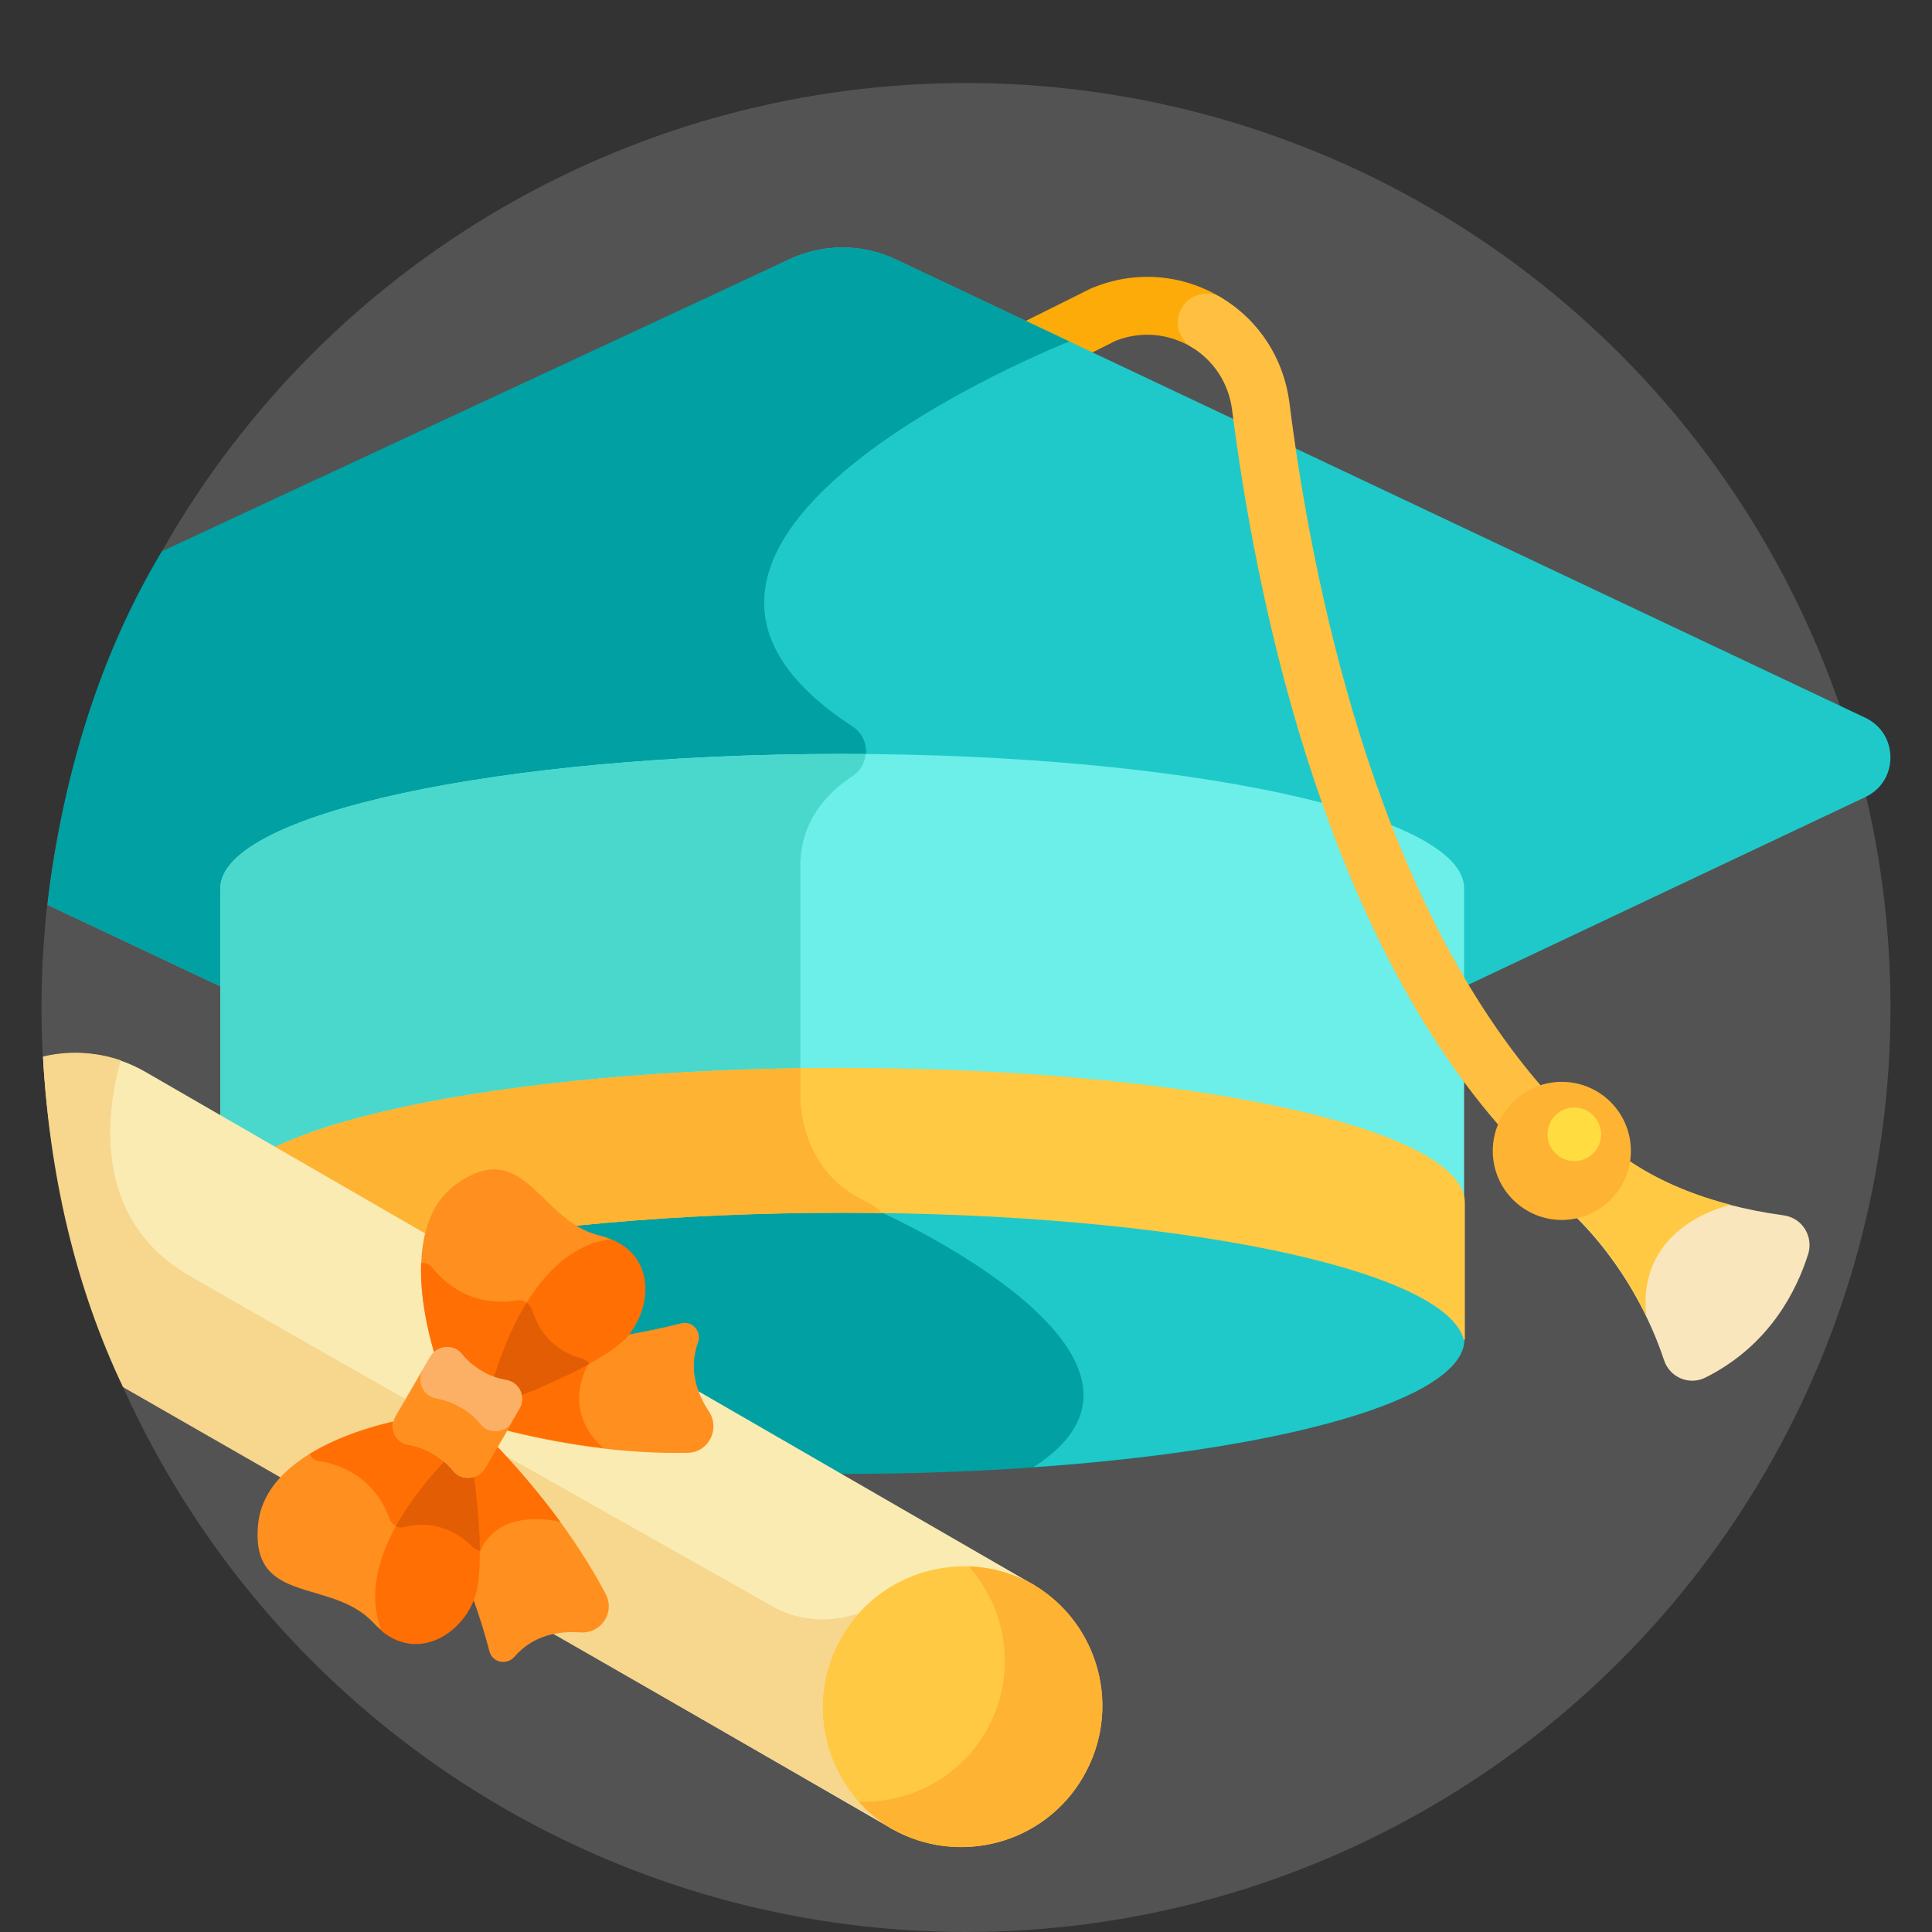 <?xml version="1.0" encoding="utf-8"?>
<!-- Generator: Adobe Illustrator 24.2.3, SVG Export Plug-In . SVG Version: 6.00 Build 0)  -->
<svg version="1.1" id="Layer_1" xmlns="http://www.w3.org/2000/svg" xmlns:xlink="http://www.w3.org/1999/xlink" x="0px" y="0px"
	 viewBox="0 0 512 512" style="enable-background:new 0 0 512 512;" xml:space="preserve">
<rect x="0" y="0" width="512" height="512" fill="#333333" stroke="none"/>
<style type="text/css">
	.st0{fill:#535354;}
	.st1{fill:#FCAB08;}
	.st2{fill:#00A0A3;}
	.st3{fill:#1FC9C9;}
	.st4{fill:#6CEFE8;}
	.st5{fill:#4AD8CD;}
	.st6{fill:#FFC943;}
	.st7{fill:#FFB332;}
	.st8{fill:#FFBF40;}
	.st9{fill:#F9E6BD;}
	.st10{fill:#F9EBB2;}
	.st11{fill:#F7D68D;}
	.st12{fill:#FFDD40;}
	.st13{fill:#FF8F1F;}
	.st14{fill:#FF6F03;}
	.st15{fill:#E25D03;}
	.st16{fill:#FCB065;}
</style>
<circle class="st0" cx="256" cy="267" r="245"/>
<g>
	<path class="st1" d="M259.3,99.9c-1.9-3.8-0.3-8.4,3.4-10.3l26.3-13.1c0.2-0.1,0.3-0.2,0.5-0.2c11.3-4.7,23.8-3.7,34.2,2.6
		c3.6,2.2,4.8,6.9,2.6,10.5c-2.2,3.6-6.9,4.8-10.5,2.6c-6.2-3.7-13.5-4.3-20.1-1.7l-26,13C265.8,105.2,261.2,103.7,259.3,99.9z"/>
</g>
<ellipse class="st2" cx="223.2" cy="355" rx="164.8" ry="35.6"/>
<path class="st3" d="M233.6,319.4l0.2,2c0,0,85.4,38.3,40.1,67.4c66.3-4.6,114.2-18,114.2-33.9C388.1,336,319.8,320.6,233.6,319.4
	L233.6,319.4z"/>
<path class="st3" d="M494.3,190.2L237.5,68.8c-9-4.3-19.4-4.3-28.5,0L44.2,146.7c-16.7,27.8-27.7,59.4-31.6,93.1l47.7,22.5v-26.9
	c0-16.3,65.5-33.8,163-33.8s163,17.5,163,33.8v26.9l108.1-51.1C503.2,207,503.2,194.4,494.3,190.2L494.3,190.2z"/>
<path class="st2" d="M283.4,90.5l-45.9-21.7c-9-4.3-19.4-4.3-28.5,0L42.9,146.1c-16.7,27.8-26.4,60-30.3,93.7l47.7,22.5v-26.9
	c0-16.3,65.5-33.8,163-33.8c2,0,3.9,0,5.8,0c1.1-3.2,0-7-3.2-9.1C149.9,142.9,283.4,90.5,283.4,90.5z"/>
<path class="st4" d="M223.2,199.8c-91,0-164.8,15.9-164.8,35.6V321c0-19.7,73.8-35.6,164.8-35.6c91,0,164.8,15.9,164.8,35.6v-85.6
	C388.1,215.8,314.3,199.8,223.2,199.8z"/>
<path class="st5" d="M223.2,199.8c-91,0-164.8,15.9-164.8,35.6V321c0-18.9,67.9-34.3,153.7-35.5c0-10.7,0-37.5,0-55.9
	c0-12,7-19.4,13.8-23.9c2.2-1.4,3.3-3.6,3.5-5.9C227.4,199.8,225.3,199.8,223.2,199.8L223.2,199.8z"/>
<path class="st6" d="M223.2,283c-91,0-164.8,15.9-164.8,35.6V355h0.3c4.9-18.7,76.7-33.6,164.6-33.6s159.7,14.9,164.6,33.6h0.3
	v-36.3C388.1,298.9,314.3,283,223.2,283L223.2,283z"/>
<path class="st7" d="M233.7,321.5c-1.1-1.2-2.4-2.3-4-3c-18.5-8.4-17.6-28.3-17.6-28.3s0-2.7,0-7.1c-85.9,1.2-153.7,16.7-153.7,35.5
	V355h0.3c4.9-18.7,76.7-33.6,164.6-33.6C226.8,321.4,230.3,321.4,233.7,321.5L233.7,321.5z"/>
<g>
	<path class="st8" d="M396.9,297.9c-47.4-54.9-64.4-142.2-70.4-189.4c-0.9-6.9-4.8-12.9-10.7-16.5c-3.6-2.2-4.8-6.9-2.6-10.5
		c2.2-3.6,6.9-4.8,10.5-2.6c10,6,16.5,16.2,18,27.7c5.7,45.5,22,129.5,66.8,181.3c2.8,3.2,2.4,8.1-0.8,10.8
		C404.5,301.5,399.7,301.1,396.9,297.9z"/>
</g>
<path class="st9" d="M472.8,322.1c-21.2-2.9-34.5-9.7-42.2-15.2c-1.4,7.2-6.9,12.9-14.1,14.5c14.4,13.9,21.4,29.7,24.5,39.1
	c1.5,4.5,6.6,6.7,10.9,4.6c17.2-8.6,24.3-23.3,27.3-32.8C480.6,327.6,477.6,322.8,472.8,322.1L472.8,322.1z"/>
<path class="st6" d="M458.7,319.3L458.7,319.3c-13.2-3.4-22.2-8.3-28.1-12.5c-1.4,7.2-6.9,12.9-14.1,14.5
	c9.5,9.1,15.7,19.1,19.8,27.5c0,0,0,0,0,0C433.6,324.3,458.7,319.3,458.7,319.3L458.7,319.3z"/>
<path class="st10" d="M38.6,284.1c-8.6-5-18.3-6.1-27.2-4c1.7,31.2,9.5,60.7,22.2,87.5l202.5,116.9c0.4,0.3,0.9,0.5,1.3,0.7
	c-17.1-10.6-22.8-32.9-12.7-50.5c10.1-17.5,32.3-23.8,50-14.2c-0.4-0.3-0.8-0.5-1.3-0.8L38.6,284.1z"/>
<path class="st11" d="M224.7,434.7c2-3.5,4.6-6.6,7.4-9.1c-15.4,7.9-27.2,0.2-27.2,0.2s-121.5-68.4-155-87.9
	c-26.4-15.4-21.3-45-17.9-56.9c-6.8-2.3-13.9-2.6-20.6-1c1.7,31.2,8.5,60.9,21.2,87.6l203.5,116.7c0.4,0.3,0.9,0.5,1.3,0.7
	C220.3,474.6,214.6,452.3,224.7,434.7L224.7,434.7z"/>
<path class="st6" d="M273.8,419.9c-17.8-10-40.5-3.9-50.7,13.9c-10.3,17.8-4.3,40.4,13.3,50.9c17.8,10,40.5,3.9,50.7-13.9
	C297.4,453,291.4,430.3,273.8,419.9L273.8,419.9z"/>
<path class="st7" d="M273.8,419.9c-5.4-3-11.2-4.6-17.1-4.8c10.5,11.7,12.9,29.3,4.6,43.7c-7.1,12.4-20.3,19.1-33.7,18.7
	c2.5,2.8,5.4,5.2,8.8,7.2c17.8,10,40.5,3.9,50.7-13.9C297.4,453,291.4,430.3,273.8,419.9L273.8,419.9z"/>
<ellipse class="st7" cx="413.9" cy="305" rx="18.3" ry="18.3"/>
<ellipse class="st12" cx="417.2" cy="300.6" rx="7.1" ry="7.1"/>
<g>
	<path class="st13" d="M164.5,354c-5.9,5.8-21,12-27.8,14.9c0.1,0.6,0.8,2.1-0.2,3.8l-3.5,6.1c14,3.6,31.5,6.6,49.3,6.2
		c5.5-0.1,8.6-6.3,5.6-10.9c-3.2-4.8-5.5-11.2-2.9-18.4c1-2.9-1.6-5.8-4.5-5C176.2,351.8,170.7,353,164.5,354L164.5,354z"/>
	<path class="st14" d="M156,361.4l-0.6-1.2c-6.6,3.6-14.4,6.8-18.7,8.6c0.1,0.6,0.8,2.1-0.2,3.8l-3.5,6.1c8,2,17.1,3.9,26.8,5
		C148.3,373.3,156,361.4,156,361.4L156,361.4z"/>
</g>
<g>
	<path class="st13" d="M127.3,388.5c-1,1.7-2.7,1.8-3.2,2.1c0.8,7,2.9,23.5,0.7,31.5c2.2,5.9,3.8,11.2,4.9,15.5
		c0.8,3,4.5,3.8,6.6,1.5c5-5.8,11.7-6.9,17.5-6.5c5.5,0.4,9.3-5.3,6.7-10.2c-8.3-15.7-19.6-29.5-29.6-39.9L127.3,388.5z"/>
	<path class="st14" d="M148.5,403.3c-5.8-7.9-11.9-14.9-17.6-20.9l-3.5,6.1c-1,1.7-2.7,1.8-3.2,2.1c0.6,4.9,1.8,14.5,1.7,22.5
		c0.5-0.6,1-1.3,1.4-2.1C132.5,399.1,148.4,403.3,148.5,403.3z"/>
</g>
<path class="st13" d="M121.2,313.6c-15.8,11-7.8,39.4-5.8,45.7c1.7-1.8,4.7-1.9,6.4,0.1c2.6,3.2,6.1,5.5,10,6.7
	c3.5-11.5,12.8-34.8,31.2-37.1c0.1,0,0.2,0,0.2,0c-1.3-0.6-2.7-1.2-4.4-1.6C143,323.6,139,301.2,121.2,313.6z"/>
<path class="st13" d="M108.5,382c-2.6-0.4-4-3.1-3.2-5.5c-6.5,1.3-35.1,8.4-36.9,27.5c-2.1,21.6,19.4,14.1,30.5,26
	c1.1,1.2,2.3,2.2,3.5,3c0-0.1-0.1-0.1-0.1-0.2c-7-17.2,8.7-36.7,17-45.4C116.2,384.6,112.4,382.7,108.5,382z"/>
<g>
	<path class="st14" d="M108.5,382c-2.6-0.4-4-3.1-3.2-5.5c-3.6,0.8-14.3,3.3-23.2,8.8c0.4,1,1.3,1.8,2.5,1.9
		c5.2,0.8,14.5,3.9,18.7,15.4c0.5,1.2,1.6,2,2.9,2.1c4-7.2,9.3-13.4,13.1-17.3C116.2,384.6,112.4,382.7,108.5,382z"/>
	<path class="st14" d="M137.2,344.6c-12.2,2-19.4-4.6-22.7-8.7c-0.7-0.9-1.8-1.3-2.9-1.2c-0.4,10.5,2.6,21,3.7,24.6
		c1.7-1.8,4.7-1.9,6.4,0.1c2.6,3.2,6.1,5.5,10,6.7c1.6-5.2,4.4-12.9,8.7-19.9C139.7,345.1,138.5,344.4,137.2,344.6z"/>
	<path class="st14" d="M161.9,328.4c-18.6,2.3-27.8,25.9-31.3,37.3c1.1,0.4,2.3,0.7,3.5,0.9c1.8,0.3,3.1,1.7,3.4,3.4
		c6.8-2.7,22.3-9.3,28.1-15.1C172.5,347.8,174.4,333.4,161.9,328.4L161.9,328.4z"/>
	<path class="st14" d="M120.8,389.3c-0.8-0.9-1.6-1.8-2.5-2.6c-8.3,8.6-24.2,28.3-17.1,45.6c10.5,8.4,22.2-0.3,24.9-9.8
		c2.2-7.9,0.4-24.7-0.6-31.9C123.9,391.1,122,390.7,120.8,389.3z"/>
</g>
<path class="st15" d="M120.8,389.3c-0.8-0.9-1.6-1.8-2.5-2.6c-3.8,4-9.3,10.4-13.4,17.8c0.7,0.3,1.4,0.4,2.2,0.2
	c4-1,11.3-1.6,18.1,5.2c0.5,0.5,1.2,0.9,2,1c-0.1-7.5-1.1-15.8-1.7-20.4C123.9,391.1,122,390.7,120.8,389.3L120.8,389.3z"/>
<path class="st15" d="M139.6,345.2c-4.5,7.2-7.3,15.2-8.9,20.5c1.1,0.4,2.3,0.7,3.5,0.9c1.8,0.3,3.1,1.7,3.4,3.4
	c4.3-1.7,12-4.9,18.6-8.6c-0.4-0.6-1.1-1-1.8-1.3c-9.2-2.5-12.3-9.2-13.4-13.2C140.6,346.3,140.1,345.7,139.6,345.2L139.6,345.2z"/>
<path class="st16" d="M127.7,363.3c-2.1-1.2-3.9-2.8-5.3-4.5c-2.2-2.8-6.6-2.3-8.4,0.7l-9.2,15.8c-1.8,3.1,0,7,3.5,7.6
	c2.2,0.4,4.5,1.2,6.5,2.4c2.1,1.2,3.9,2.8,5.3,4.5c2.2,2.8,6.6,2.3,8.4-0.7l9.2-15.8c1.8-3.1,0-7-3.5-7.6
	C132,365.3,129.8,364.6,127.7,363.3z"/>
<path class="st13" d="M127.4,377.5c-1.4-1.8-3.2-3.3-5.3-4.5c-2.1-1.2-4.3-2-6.5-2.4c-3.5-0.6-5.3-4.6-3.5-7.6l-7.2,12.3
	c-1.8,3.1,0,7,3.5,7.6c2.2,0.4,4.5,1.2,6.5,2.4c2.1,1.2,3.9,2.8,5.3,4.5c2.2,2.8,6.6,2.3,8.4-0.7l7.2-12.3
	C133.9,379.8,129.6,380.2,127.4,377.5z"/>
</svg>

